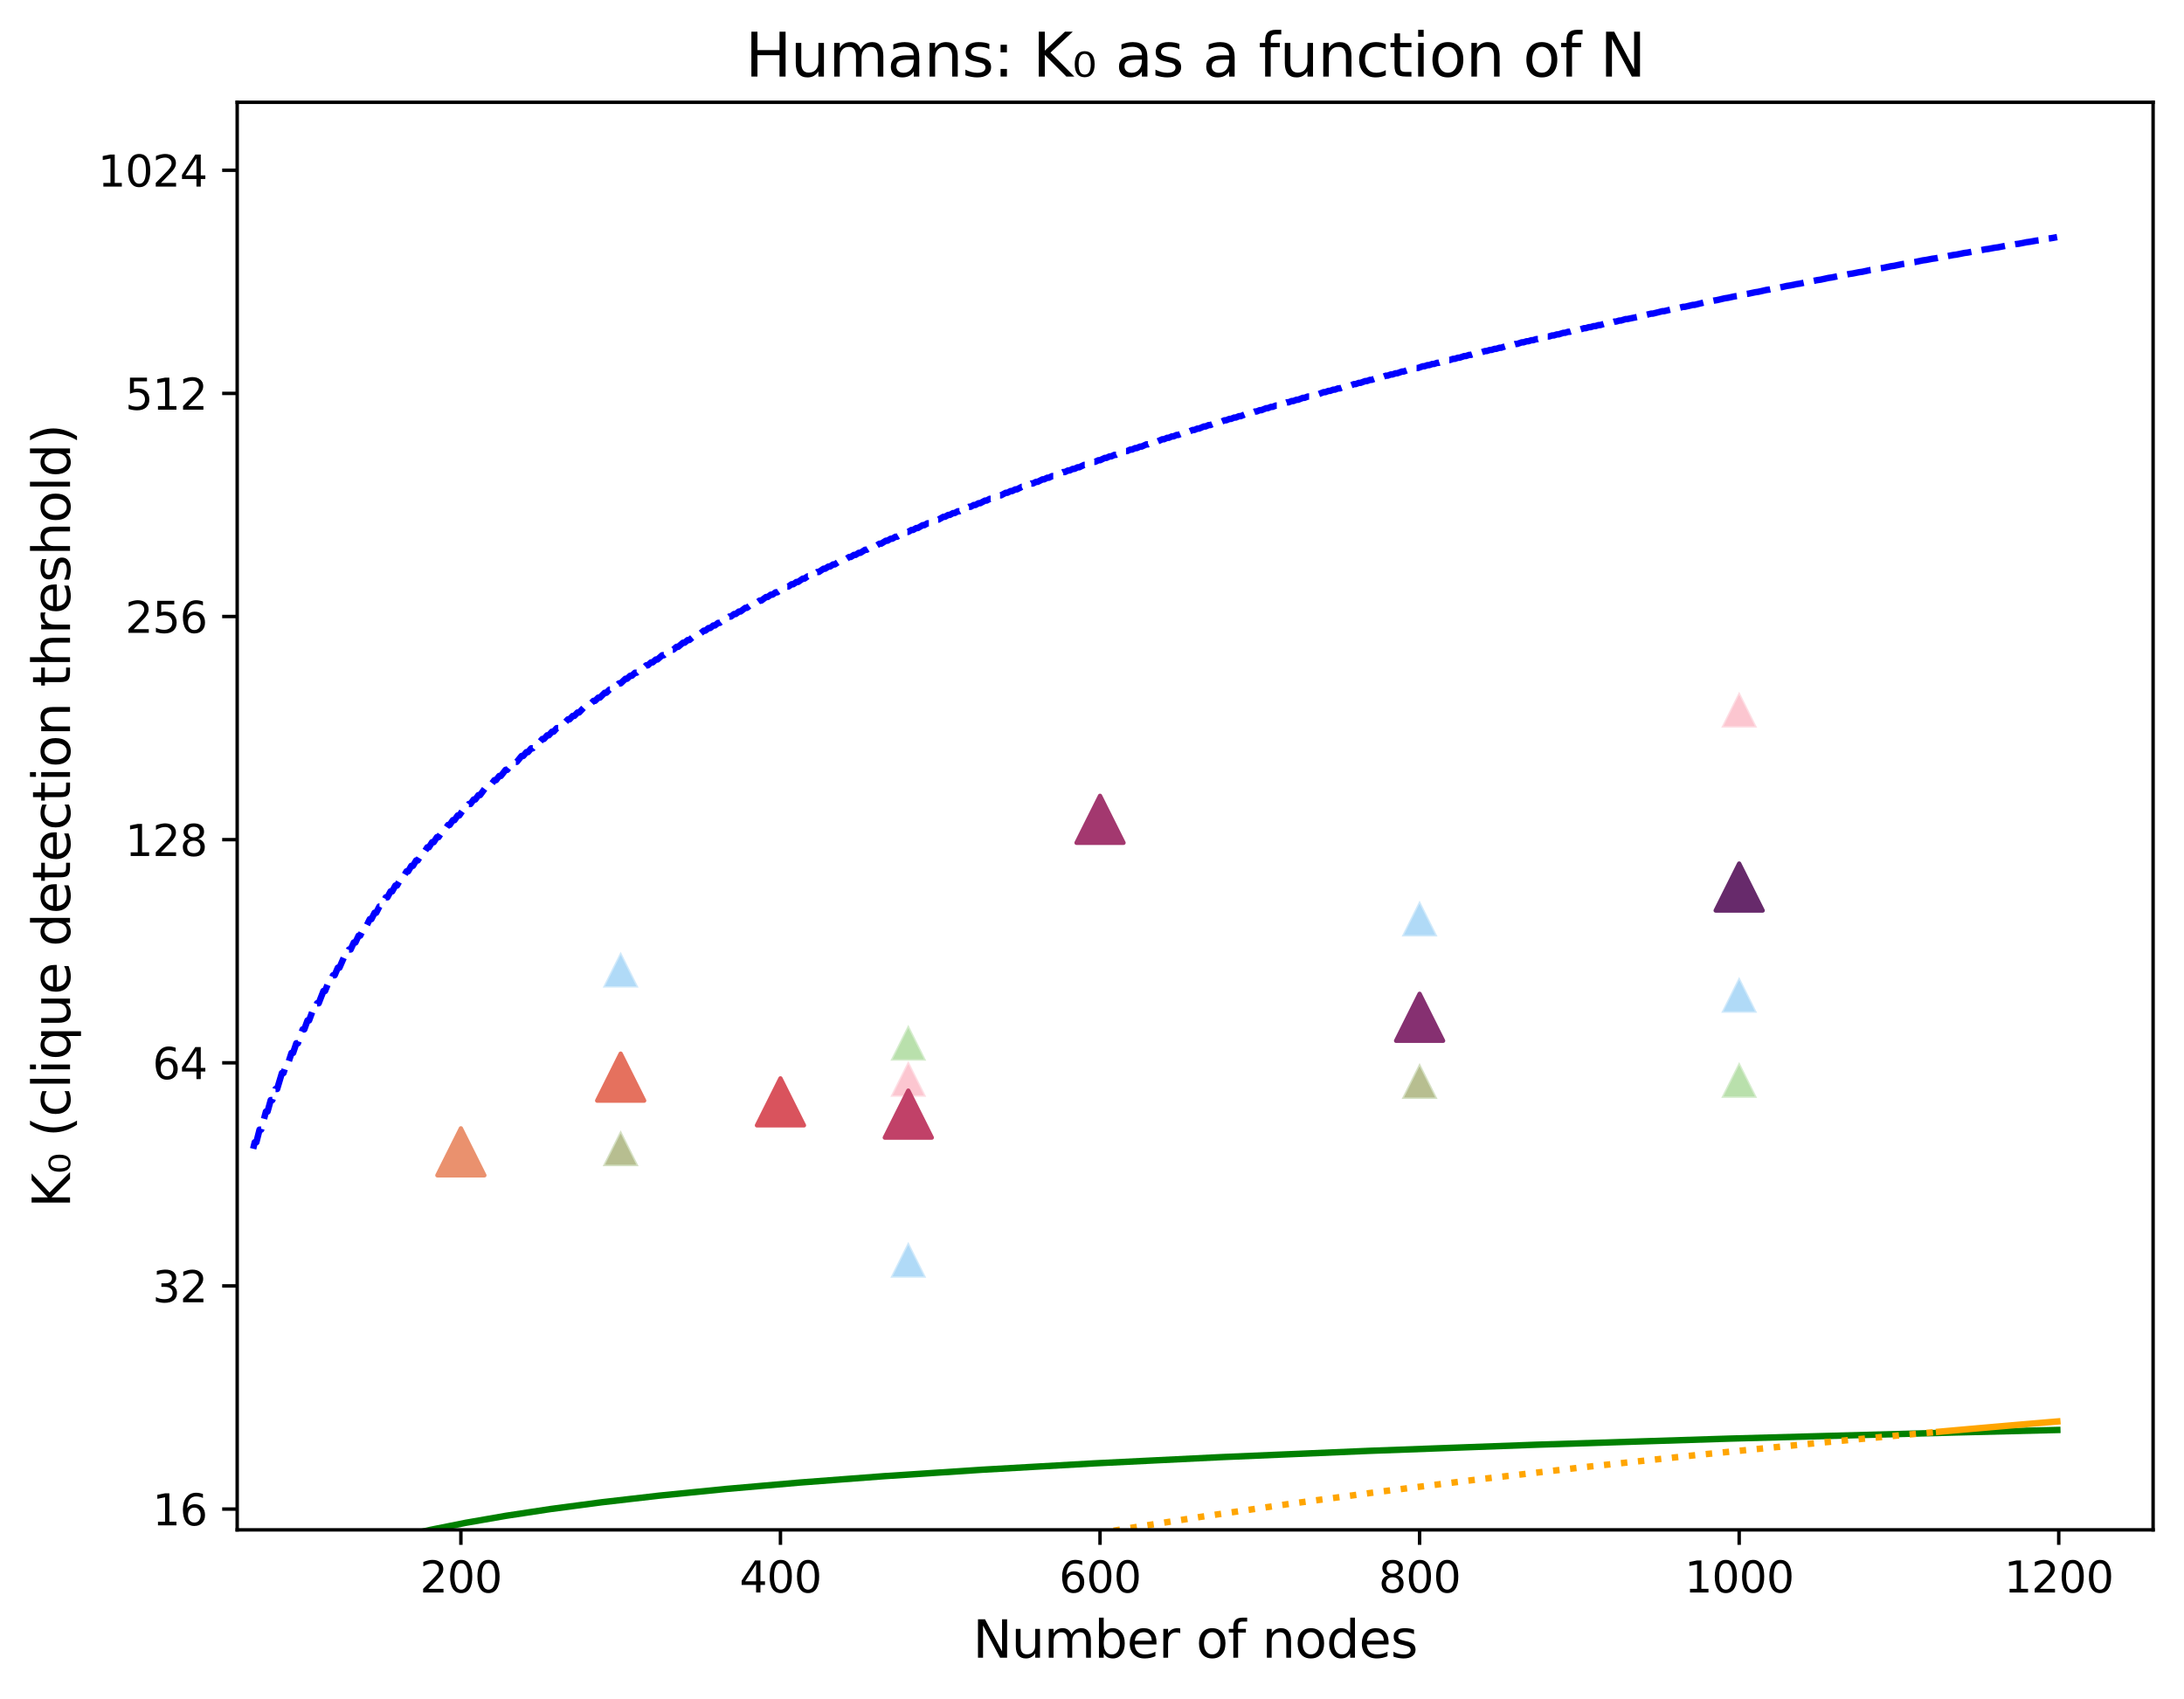 <?xml version="1.0" encoding="utf-8" standalone="no"?>
<!DOCTYPE svg PUBLIC "-//W3C//DTD SVG 1.1//EN"
  "http://www.w3.org/Graphics/SVG/1.1/DTD/svg11.dtd">
<svg xmlns:xlink="http://www.w3.org/1999/xlink" width="508.864pt" height="395.97pt" viewBox="0 0 508.864 395.97" xmlns="http://www.w3.org/2000/svg" version="1.1">
 <defs>
  <style type="text/css">*{stroke-linejoin: round; stroke-linecap: butt}</style>
 </defs>
 <g id="figure_1">
  <g id="patch_1">
   <path d="M 0 395.97 
L 508.864 395.97 
L 508.864 0 
L 0 0 
z
" style="fill: #ffffff"/>
  </g>
  <g id="axes_1">
   <g id="patch_2">
    <path d="M 55.264 356.478 
L 501.664 356.478 
L 501.664 23.838 
L 55.264 23.838 
z
" style="fill: #ffffff"/>
   </g>
   <g id="PathCollection_1">
    <path d="M 107.385 264.213 
L 103.202 272.579 
L 111.568 272.579 
z
" clip-path="url(#p56a28f5623)" style="fill: #f77189; fill-opacity: 0.4; stroke: #ffffff; stroke-opacity: 0.4; stroke-width: 0.669"/>
    <path d="M 107.385 264.213 
L 103.202 272.579 
L 111.568 272.579 
z
" clip-path="url(#p56a28f5623)" style="fill: #50b131; fill-opacity: 0.4; stroke: #ffffff; stroke-opacity: 0.4; stroke-width: 0.669"/>
    <path d="M 107.385 264.213 
L 103.202 272.579 
L 111.568 272.579 
z
" clip-path="url(#p56a28f5623)" style="fill: #3ba3ec; fill-opacity: 0.4; stroke: #ffffff; stroke-opacity: 0.4; stroke-width: 0.669"/>
   </g>
   <g id="PathCollection_2">
    <defs>
     <path id="m8fccb75fef" d="M 0 -5.477 
L -5.477 5.477 
L 5.477 5.477 
z
" style="stroke: #ea916e"/>
    </defs>
    <g clip-path="url(#p56a28f5623)">
     <use xlink:href="#m8fccb75fef" x="107.385" y="268.396" style="fill: #ea916e; stroke: #ea916e"/>
    </g>
   </g>
   <g id="PathCollection_3">
    <path d="M 144.614 263.375 
L 140.431 271.741 
L 148.798 271.741 
z
" clip-path="url(#p56a28f5623)" style="fill: #f77189; fill-opacity: 0.4; stroke: #ffffff; stroke-opacity: 0.4; stroke-width: 0.669"/>
    <path d="M 144.614 263.375 
L 140.431 271.741 
L 148.798 271.741 
z
" clip-path="url(#p56a28f5623)" style="fill: #50b131; fill-opacity: 0.4; stroke: #ffffff; stroke-opacity: 0.4; stroke-width: 0.669"/>
    <path d="M 144.614 221.768 
L 140.431 230.134 
L 148.798 230.134 
z
" clip-path="url(#p56a28f5623)" style="fill: #3ba3ec; fill-opacity: 0.4; stroke: #ffffff; stroke-opacity: 0.4; stroke-width: 0.669"/>
   </g>
   <g id="PathCollection_4">
    <defs>
     <path id="m7ffe0be2eb" d="M 0 -5.477 
L -5.477 5.477 
L 5.477 5.477 
z
" style="stroke: #e5715e"/>
    </defs>
    <g clip-path="url(#p56a28f5623)">
     <use xlink:href="#m7ffe0be2eb" x="144.614" y="250.992" style="fill: #e5715e; stroke: #e5715e"/>
    </g>
   </g>
   <g id="PathCollection_5">
    <path d="M 181.844 252.567 
L 177.661 260.934 
L 186.027 260.934 
z
" clip-path="url(#p56a28f5623)" style="fill: #f77189; fill-opacity: 0.4; stroke: #ffffff; stroke-opacity: 0.4; stroke-width: 0.669"/>
    <path d="M 181.844 252.567 
L 177.661 260.934 
L 186.027 260.934 
z
" clip-path="url(#p56a28f5623)" style="fill: #50b131; fill-opacity: 0.4; stroke: #ffffff; stroke-opacity: 0.4; stroke-width: 0.669"/>
    <path d="M 181.844 252.567 
L 177.661 260.934 
L 186.027 260.934 
z
" clip-path="url(#p56a28f5623)" style="fill: #3ba3ec; fill-opacity: 0.4; stroke: #ffffff; stroke-opacity: 0.4; stroke-width: 0.669"/>
   </g>
   <g id="PathCollection_6">
    <defs>
     <path id="mc2e260a1ef" d="M 0 -5.477 
L -5.477 5.477 
L 5.477 5.477 
z
" style="stroke: #d9535d"/>
    </defs>
    <g clip-path="url(#p56a28f5623)">
     <use xlink:href="#mc2e260a1ef" x="181.844" y="256.75" style="fill: #d9535d; stroke: #d9535d"/>
    </g>
   </g>
   <g id="PathCollection_7">
    <path d="M 211.628 247.202 
L 207.444 255.568 
L 215.811 255.568 
z
" clip-path="url(#p56a28f5623)" style="fill: #f77189; fill-opacity: 0.4; stroke: #ffffff; stroke-opacity: 0.4; stroke-width: 0.669"/>
    <path d="M 211.628 238.795 
L 207.444 247.162 
L 215.811 247.162 
z
" clip-path="url(#p56a28f5623)" style="fill: #50b131; fill-opacity: 0.4; stroke: #ffffff; stroke-opacity: 0.4; stroke-width: 0.669"/>
    <path d="M 211.628 289.369 
L 207.444 297.735 
L 215.811 297.735 
z
" clip-path="url(#p56a28f5623)" style="fill: #3ba3ec; fill-opacity: 0.4; stroke: #ffffff; stroke-opacity: 0.4; stroke-width: 0.669"/>
   </g>
   <g id="PathCollection_8">
    <defs>
     <path id="ma1ab231cdc" d="M 0 -5.477 
L -5.477 5.477 
L 5.477 5.477 
z
" style="stroke: #c14168"/>
    </defs>
    <g clip-path="url(#p56a28f5623)">
     <use xlink:href="#ma1ab231cdc" x="211.628" y="259.606" style="fill: #c14168; stroke: #c14168"/>
    </g>
   </g>
   <g id="PathCollection_9">
    <path d="M 256.303 186.73 
L 252.12 195.096 
L 260.486 195.096 
z
" clip-path="url(#p56a28f5623)" style="fill: #f77189; fill-opacity: 0.4; stroke: #ffffff; stroke-opacity: 0.4; stroke-width: 0.669"/>
    <path d="M 256.303 186.73 
L 252.12 195.096 
L 260.486 195.096 
z
" clip-path="url(#p56a28f5623)" style="fill: #50b131; fill-opacity: 0.4; stroke: #ffffff; stroke-opacity: 0.4; stroke-width: 0.669"/>
    <path d="M 256.303 186.73 
L 252.12 195.096 
L 260.486 195.096 
z
" clip-path="url(#p56a28f5623)" style="fill: #3ba3ec; fill-opacity: 0.4; stroke: #ffffff; stroke-opacity: 0.4; stroke-width: 0.669"/>
   </g>
   <g id="PathCollection_10">
    <defs>
     <path id="m9a67939a83" d="M 0 -5.477 
L -5.477 5.477 
L 5.477 5.477 
z
" style="stroke: #a3386f"/>
    </defs>
    <g clip-path="url(#p56a28f5623)">
     <use xlink:href="#m9a67939a83" x="256.303" y="190.913" style="fill: #a3386f; stroke: #a3386f"/>
    </g>
   </g>
   <g id="PathCollection_11">
    <path d="M 330.762 247.707 
L 326.579 256.074 
L 334.945 256.074 
z
" clip-path="url(#p56a28f5623)" style="fill: #f77189; fill-opacity: 0.4; stroke: #ffffff; stroke-opacity: 0.4; stroke-width: 0.669"/>
    <path d="M 330.762 247.707 
L 326.579 256.074 
L 334.945 256.074 
z
" clip-path="url(#p56a28f5623)" style="fill: #50b131; fill-opacity: 0.4; stroke: #ffffff; stroke-opacity: 0.4; stroke-width: 0.669"/>
    <path d="M 330.762 209.849 
L 326.579 218.216 
L 334.945 218.216 
z
" clip-path="url(#p56a28f5623)" style="fill: #3ba3ec; fill-opacity: 0.4; stroke: #ffffff; stroke-opacity: 0.4; stroke-width: 0.669"/>
   </g>
   <g id="PathCollection_12">
    <defs>
     <path id="m321dbc1e2e" d="M 0 -5.477 
L -5.477 5.477 
L 5.477 5.477 
z
" style="stroke: #863071"/>
    </defs>
    <g clip-path="url(#p56a28f5623)">
     <use xlink:href="#m321dbc1e2e" x="330.762" y="237.046" style="fill: #863071; stroke: #863071"/>
    </g>
   </g>
   <g id="PathCollection_13">
    <path d="M 405.221 161.168 
L 401.037 169.535 
L 409.404 169.535 
z
" clip-path="url(#p56a28f5623)" style="fill: #f77189; fill-opacity: 0.4; stroke: #ffffff; stroke-opacity: 0.4; stroke-width: 0.669"/>
    <path d="M 405.221 247.461 
L 401.037 255.827 
L 409.404 255.827 
z
" clip-path="url(#p56a28f5623)" style="fill: #50b131; fill-opacity: 0.4; stroke: #ffffff; stroke-opacity: 0.4; stroke-width: 0.669"/>
    <path d="M 405.221 227.624 
L 401.037 235.991 
L 409.404 235.991 
z
" clip-path="url(#p56a28f5623)" style="fill: #3ba3ec; fill-opacity: 0.4; stroke: #ffffff; stroke-opacity: 0.4; stroke-width: 0.669"/>
   </g>
   <g id="PathCollection_14">
    <defs>
     <path id="m73fae1d76c" d="M 0 -5.477 
L -5.477 5.477 
L 5.477 5.477 
z
" style="stroke: #672a6b"/>
    </defs>
    <g clip-path="url(#p56a28f5623)">
     <use xlink:href="#m73fae1d76c" x="405.221" y="206.695" style="fill: #672a6b; stroke: #672a6b"/>
    </g>
   </g>
   <g id="matplotlib.axis_1">
    <g id="xtick_1">
     <g id="line2d_1">
      <defs>
       <path id="m92378a04da" d="M 0 0 
L 0 3.5 
" style="stroke: #000000; stroke-width: 0.8"/>
      </defs>
      <g>
       <use xlink:href="#m92378a04da" x="107.385" y="356.478" style="stroke: #000000; stroke-width: 0.8"/>
      </g>
     </g>
     <g id="text_1">
      <!-- 200 -->
      <g transform="translate(97.841 371.076) scale(0.1 -0.1)">
       <defs>
        <path id="DejaVuSans-32" d="M 1228 531 
L 3431 531 
L 3431 0 
L 469 0 
L 469 531 
Q 828 903 1448 1529 
Q 2069 2156 2228 2338 
Q 2531 2678 2651 2914 
Q 2772 3150 2772 3378 
Q 2772 3750 2511 3984 
Q 2250 4219 1831 4219 
Q 1534 4219 1204 4116 
Q 875 4013 500 3803 
L 500 4441 
Q 881 4594 1212 4672 
Q 1544 4750 1819 4750 
Q 2544 4750 2975 4387 
Q 3406 4025 3406 3419 
Q 3406 3131 3298 2873 
Q 3191 2616 2906 2266 
Q 2828 2175 2409 1742 
Q 1991 1309 1228 531 
z
" transform="scale(0.016)"/>
        <path id="DejaVuSans-30" d="M 2034 4250 
Q 1547 4250 1301 3770 
Q 1056 3291 1056 2328 
Q 1056 1369 1301 889 
Q 1547 409 2034 409 
Q 2525 409 2770 889 
Q 3016 1369 3016 2328 
Q 3016 3291 2770 3770 
Q 2525 4250 2034 4250 
z
M 2034 4750 
Q 2819 4750 3233 4129 
Q 3647 3509 3647 2328 
Q 3647 1150 3233 529 
Q 2819 -91 2034 -91 
Q 1250 -91 836 529 
Q 422 1150 422 2328 
Q 422 3509 836 4129 
Q 1250 4750 2034 4750 
z
" transform="scale(0.016)"/>
       </defs>
       <use xlink:href="#DejaVuSans-32"/>
       <use xlink:href="#DejaVuSans-30" transform="translate(63.623 0)"/>
       <use xlink:href="#DejaVuSans-30" transform="translate(127.246 0)"/>
      </g>
     </g>
    </g>
    <g id="xtick_2">
     <g id="line2d_2">
      <g>
       <use xlink:href="#m92378a04da" x="181.844" y="356.478" style="stroke: #000000; stroke-width: 0.8"/>
      </g>
     </g>
     <g id="text_2">
      <!-- 400 -->
      <g transform="translate(172.3 371.076) scale(0.1 -0.1)">
       <defs>
        <path id="DejaVuSans-34" d="M 2419 4116 
L 825 1625 
L 2419 1625 
L 2419 4116 
z
M 2253 4666 
L 3047 4666 
L 3047 1625 
L 3713 1625 
L 3713 1100 
L 3047 1100 
L 3047 0 
L 2419 0 
L 2419 1100 
L 313 1100 
L 313 1709 
L 2253 4666 
z
" transform="scale(0.016)"/>
       </defs>
       <use xlink:href="#DejaVuSans-34"/>
       <use xlink:href="#DejaVuSans-30" transform="translate(63.623 0)"/>
       <use xlink:href="#DejaVuSans-30" transform="translate(127.246 0)"/>
      </g>
     </g>
    </g>
    <g id="xtick_3">
     <g id="line2d_3">
      <g>
       <use xlink:href="#m92378a04da" x="256.303" y="356.478" style="stroke: #000000; stroke-width: 0.8"/>
      </g>
     </g>
     <g id="text_3">
      <!-- 600 -->
      <g transform="translate(246.759 371.076) scale(0.1 -0.1)">
       <defs>
        <path id="DejaVuSans-36" d="M 2113 2584 
Q 1688 2584 1439 2293 
Q 1191 2003 1191 1497 
Q 1191 994 1439 701 
Q 1688 409 2113 409 
Q 2538 409 2786 701 
Q 3034 994 3034 1497 
Q 3034 2003 2786 2293 
Q 2538 2584 2113 2584 
z
M 3366 4563 
L 3366 3988 
Q 3128 4100 2886 4159 
Q 2644 4219 2406 4219 
Q 1781 4219 1451 3797 
Q 1122 3375 1075 2522 
Q 1259 2794 1537 2939 
Q 1816 3084 2150 3084 
Q 2853 3084 3261 2657 
Q 3669 2231 3669 1497 
Q 3669 778 3244 343 
Q 2819 -91 2113 -91 
Q 1303 -91 875 529 
Q 447 1150 447 2328 
Q 447 3434 972 4092 
Q 1497 4750 2381 4750 
Q 2619 4750 2861 4703 
Q 3103 4656 3366 4563 
z
" transform="scale(0.016)"/>
       </defs>
       <use xlink:href="#DejaVuSans-36"/>
       <use xlink:href="#DejaVuSans-30" transform="translate(63.623 0)"/>
       <use xlink:href="#DejaVuSans-30" transform="translate(127.246 0)"/>
      </g>
     </g>
    </g>
    <g id="xtick_4">
     <g id="line2d_4">
      <g>
       <use xlink:href="#m92378a04da" x="330.762" y="356.478" style="stroke: #000000; stroke-width: 0.8"/>
      </g>
     </g>
     <g id="text_4">
      <!-- 800 -->
      <g transform="translate(321.218 371.076) scale(0.1 -0.1)">
       <defs>
        <path id="DejaVuSans-38" d="M 2034 2216 
Q 1584 2216 1326 1975 
Q 1069 1734 1069 1313 
Q 1069 891 1326 650 
Q 1584 409 2034 409 
Q 2484 409 2743 651 
Q 3003 894 3003 1313 
Q 3003 1734 2745 1975 
Q 2488 2216 2034 2216 
z
M 1403 2484 
Q 997 2584 770 2862 
Q 544 3141 544 3541 
Q 544 4100 942 4425 
Q 1341 4750 2034 4750 
Q 2731 4750 3128 4425 
Q 3525 4100 3525 3541 
Q 3525 3141 3298 2862 
Q 3072 2584 2669 2484 
Q 3125 2378 3379 2068 
Q 3634 1759 3634 1313 
Q 3634 634 3220 271 
Q 2806 -91 2034 -91 
Q 1263 -91 848 271 
Q 434 634 434 1313 
Q 434 1759 690 2068 
Q 947 2378 1403 2484 
z
M 1172 3481 
Q 1172 3119 1398 2916 
Q 1625 2713 2034 2713 
Q 2441 2713 2670 2916 
Q 2900 3119 2900 3481 
Q 2900 3844 2670 4047 
Q 2441 4250 2034 4250 
Q 1625 4250 1398 4047 
Q 1172 3844 1172 3481 
z
" transform="scale(0.016)"/>
       </defs>
       <use xlink:href="#DejaVuSans-38"/>
       <use xlink:href="#DejaVuSans-30" transform="translate(63.623 0)"/>
       <use xlink:href="#DejaVuSans-30" transform="translate(127.246 0)"/>
      </g>
     </g>
    </g>
    <g id="xtick_5">
     <g id="line2d_5">
      <g>
       <use xlink:href="#m92378a04da" x="405.221" y="356.478" style="stroke: #000000; stroke-width: 0.8"/>
      </g>
     </g>
     <g id="text_5">
      <!-- 1000 -->
      <g transform="translate(392.496 371.076) scale(0.1 -0.1)">
       <defs>
        <path id="DejaVuSans-31" d="M 794 531 
L 1825 531 
L 1825 4091 
L 703 3866 
L 703 4441 
L 1819 4666 
L 2450 4666 
L 2450 531 
L 3481 531 
L 3481 0 
L 794 0 
L 794 531 
z
" transform="scale(0.016)"/>
       </defs>
       <use xlink:href="#DejaVuSans-31"/>
       <use xlink:href="#DejaVuSans-30" transform="translate(63.623 0)"/>
       <use xlink:href="#DejaVuSans-30" transform="translate(127.246 0)"/>
       <use xlink:href="#DejaVuSans-30" transform="translate(190.869 0)"/>
      </g>
     </g>
    </g>
    <g id="xtick_6">
     <g id="line2d_6">
      <g>
       <use xlink:href="#m92378a04da" x="479.68" y="356.478" style="stroke: #000000; stroke-width: 0.8"/>
      </g>
     </g>
     <g id="text_6">
      <!-- 1200 -->
      <g transform="translate(466.955 371.076) scale(0.1 -0.1)">
       <use xlink:href="#DejaVuSans-31"/>
       <use xlink:href="#DejaVuSans-32" transform="translate(63.623 0)"/>
       <use xlink:href="#DejaVuSans-30" transform="translate(127.246 0)"/>
       <use xlink:href="#DejaVuSans-30" transform="translate(190.869 0)"/>
      </g>
     </g>
    </g>
    <g id="text_7">
     <!-- Number of nodes -->
     <g transform="translate(226.663 386.274) scale(0.12 -0.12)">
      <defs>
       <path id="DejaVuSans-4e" d="M 628 4666 
L 1478 4666 
L 3547 763 
L 3547 4666 
L 4159 4666 
L 4159 0 
L 3309 0 
L 1241 3903 
L 1241 0 
L 628 0 
L 628 4666 
z
" transform="scale(0.016)"/>
       <path id="DejaVuSans-75" d="M 544 1381 
L 544 3500 
L 1119 3500 
L 1119 1403 
Q 1119 906 1312 657 
Q 1506 409 1894 409 
Q 2359 409 2629 706 
Q 2900 1003 2900 1516 
L 2900 3500 
L 3475 3500 
L 3475 0 
L 2900 0 
L 2900 538 
Q 2691 219 2414 64 
Q 2138 -91 1772 -91 
Q 1169 -91 856 284 
Q 544 659 544 1381 
z
M 1991 3584 
L 1991 3584 
z
" transform="scale(0.016)"/>
       <path id="DejaVuSans-6d" d="M 3328 2828 
Q 3544 3216 3844 3400 
Q 4144 3584 4550 3584 
Q 5097 3584 5394 3201 
Q 5691 2819 5691 2113 
L 5691 0 
L 5113 0 
L 5113 2094 
Q 5113 2597 4934 2840 
Q 4756 3084 4391 3084 
Q 3944 3084 3684 2787 
Q 3425 2491 3425 1978 
L 3425 0 
L 2847 0 
L 2847 2094 
Q 2847 2600 2669 2842 
Q 2491 3084 2119 3084 
Q 1678 3084 1418 2786 
Q 1159 2488 1159 1978 
L 1159 0 
L 581 0 
L 581 3500 
L 1159 3500 
L 1159 2956 
Q 1356 3278 1631 3431 
Q 1906 3584 2284 3584 
Q 2666 3584 2933 3390 
Q 3200 3197 3328 2828 
z
" transform="scale(0.016)"/>
       <path id="DejaVuSans-62" d="M 3116 1747 
Q 3116 2381 2855 2742 
Q 2594 3103 2138 3103 
Q 1681 3103 1420 2742 
Q 1159 2381 1159 1747 
Q 1159 1113 1420 752 
Q 1681 391 2138 391 
Q 2594 391 2855 752 
Q 3116 1113 3116 1747 
z
M 1159 2969 
Q 1341 3281 1617 3432 
Q 1894 3584 2278 3584 
Q 2916 3584 3314 3078 
Q 3713 2572 3713 1747 
Q 3713 922 3314 415 
Q 2916 -91 2278 -91 
Q 1894 -91 1617 61 
Q 1341 213 1159 525 
L 1159 0 
L 581 0 
L 581 4863 
L 1159 4863 
L 1159 2969 
z
" transform="scale(0.016)"/>
       <path id="DejaVuSans-65" d="M 3597 1894 
L 3597 1613 
L 953 1613 
Q 991 1019 1311 708 
Q 1631 397 2203 397 
Q 2534 397 2845 478 
Q 3156 559 3463 722 
L 3463 178 
Q 3153 47 2828 -22 
Q 2503 -91 2169 -91 
Q 1331 -91 842 396 
Q 353 884 353 1716 
Q 353 2575 817 3079 
Q 1281 3584 2069 3584 
Q 2775 3584 3186 3129 
Q 3597 2675 3597 1894 
z
M 3022 2063 
Q 3016 2534 2758 2815 
Q 2500 3097 2075 3097 
Q 1594 3097 1305 2825 
Q 1016 2553 972 2059 
L 3022 2063 
z
" transform="scale(0.016)"/>
       <path id="DejaVuSans-72" d="M 2631 2963 
Q 2534 3019 2420 3045 
Q 2306 3072 2169 3072 
Q 1681 3072 1420 2755 
Q 1159 2438 1159 1844 
L 1159 0 
L 581 0 
L 581 3500 
L 1159 3500 
L 1159 2956 
Q 1341 3275 1631 3429 
Q 1922 3584 2338 3584 
Q 2397 3584 2469 3576 
Q 2541 3569 2628 3553 
L 2631 2963 
z
" transform="scale(0.016)"/>
       <path id="DejaVuSans-20" transform="scale(0.016)"/>
       <path id="DejaVuSans-6f" d="M 1959 3097 
Q 1497 3097 1228 2736 
Q 959 2375 959 1747 
Q 959 1119 1226 758 
Q 1494 397 1959 397 
Q 2419 397 2687 759 
Q 2956 1122 2956 1747 
Q 2956 2369 2687 2733 
Q 2419 3097 1959 3097 
z
M 1959 3584 
Q 2709 3584 3137 3096 
Q 3566 2609 3566 1747 
Q 3566 888 3137 398 
Q 2709 -91 1959 -91 
Q 1206 -91 779 398 
Q 353 888 353 1747 
Q 353 2609 779 3096 
Q 1206 3584 1959 3584 
z
" transform="scale(0.016)"/>
       <path id="DejaVuSans-66" d="M 2375 4863 
L 2375 4384 
L 1825 4384 
Q 1516 4384 1395 4259 
Q 1275 4134 1275 3809 
L 1275 3500 
L 2222 3500 
L 2222 3053 
L 1275 3053 
L 1275 0 
L 697 0 
L 697 3053 
L 147 3053 
L 147 3500 
L 697 3500 
L 697 3744 
Q 697 4328 969 4595 
Q 1241 4863 1831 4863 
L 2375 4863 
z
" transform="scale(0.016)"/>
       <path id="DejaVuSans-6e" d="M 3513 2113 
L 3513 0 
L 2938 0 
L 2938 2094 
Q 2938 2591 2744 2837 
Q 2550 3084 2163 3084 
Q 1697 3084 1428 2787 
Q 1159 2491 1159 1978 
L 1159 0 
L 581 0 
L 581 3500 
L 1159 3500 
L 1159 2956 
Q 1366 3272 1645 3428 
Q 1925 3584 2291 3584 
Q 2894 3584 3203 3211 
Q 3513 2838 3513 2113 
z
" transform="scale(0.016)"/>
       <path id="DejaVuSans-64" d="M 2906 2969 
L 2906 4863 
L 3481 4863 
L 3481 0 
L 2906 0 
L 2906 525 
Q 2725 213 2448 61 
Q 2172 -91 1784 -91 
Q 1150 -91 751 415 
Q 353 922 353 1747 
Q 353 2572 751 3078 
Q 1150 3584 1784 3584 
Q 2172 3584 2448 3432 
Q 2725 3281 2906 2969 
z
M 947 1747 
Q 947 1113 1208 752 
Q 1469 391 1925 391 
Q 2381 391 2643 752 
Q 2906 1113 2906 1747 
Q 2906 2381 2643 2742 
Q 2381 3103 1925 3103 
Q 1469 3103 1208 2742 
Q 947 2381 947 1747 
z
" transform="scale(0.016)"/>
       <path id="DejaVuSans-73" d="M 2834 3397 
L 2834 2853 
Q 2591 2978 2328 3040 
Q 2066 3103 1784 3103 
Q 1356 3103 1142 2972 
Q 928 2841 928 2578 
Q 928 2378 1081 2264 
Q 1234 2150 1697 2047 
L 1894 2003 
Q 2506 1872 2764 1633 
Q 3022 1394 3022 966 
Q 3022 478 2636 193 
Q 2250 -91 1575 -91 
Q 1294 -91 989 -36 
Q 684 19 347 128 
L 347 722 
Q 666 556 975 473 
Q 1284 391 1588 391 
Q 1994 391 2212 530 
Q 2431 669 2431 922 
Q 2431 1156 2273 1281 
Q 2116 1406 1581 1522 
L 1381 1569 
Q 847 1681 609 1914 
Q 372 2147 372 2553 
Q 372 3047 722 3315 
Q 1072 3584 1716 3584 
Q 2034 3584 2315 3537 
Q 2597 3491 2834 3397 
z
" transform="scale(0.016)"/>
      </defs>
      <use xlink:href="#DejaVuSans-4e"/>
      <use xlink:href="#DejaVuSans-75" transform="translate(74.805 0)"/>
      <use xlink:href="#DejaVuSans-6d" transform="translate(138.184 0)"/>
      <use xlink:href="#DejaVuSans-62" transform="translate(235.596 0)"/>
      <use xlink:href="#DejaVuSans-65" transform="translate(299.072 0)"/>
      <use xlink:href="#DejaVuSans-72" transform="translate(360.596 0)"/>
      <use xlink:href="#DejaVuSans-20" transform="translate(401.709 0)"/>
      <use xlink:href="#DejaVuSans-6f" transform="translate(433.496 0)"/>
      <use xlink:href="#DejaVuSans-66" transform="translate(494.678 0)"/>
      <use xlink:href="#DejaVuSans-20" transform="translate(529.883 0)"/>
      <use xlink:href="#DejaVuSans-6e" transform="translate(561.67 0)"/>
      <use xlink:href="#DejaVuSans-6f" transform="translate(625.049 0)"/>
      <use xlink:href="#DejaVuSans-64" transform="translate(686.23 0)"/>
      <use xlink:href="#DejaVuSans-65" transform="translate(749.707 0)"/>
      <use xlink:href="#DejaVuSans-73" transform="translate(811.23 0)"/>
     </g>
    </g>
   </g>
   <g id="matplotlib.axis_2">
    <g id="ytick_1">
     <g id="line2d_7">
      <defs>
       <path id="m1f845f3469" d="M 0 0 
L -3.5 0 
" style="stroke: #000000; stroke-width: 0.8"/>
      </defs>
      <g>
       <use xlink:href="#m1f845f3469" x="55.264" y="351.637" style="stroke: #000000; stroke-width: 0.8"/>
      </g>
     </g>
     <g id="text_8">
      <!-- 16 -->
      <g transform="translate(35.539 355.436) scale(0.1 -0.1)">
       <use xlink:href="#DejaVuSans-31"/>
       <use xlink:href="#DejaVuSans-36" transform="translate(63.623 0)"/>
      </g>
     </g>
    </g>
    <g id="ytick_2">
     <g id="line2d_8">
      <g>
       <use xlink:href="#m1f845f3469" x="55.264" y="299.643" style="stroke: #000000; stroke-width: 0.8"/>
      </g>
     </g>
     <g id="text_9">
      <!-- 32 -->
      <g transform="translate(35.539 303.442) scale(0.1 -0.1)">
       <defs>
        <path id="DejaVuSans-33" d="M 2597 2516 
Q 3050 2419 3304 2112 
Q 3559 1806 3559 1356 
Q 3559 666 3084 287 
Q 2609 -91 1734 -91 
Q 1441 -91 1130 -33 
Q 819 25 488 141 
L 488 750 
Q 750 597 1062 519 
Q 1375 441 1716 441 
Q 2309 441 2620 675 
Q 2931 909 2931 1356 
Q 2931 1769 2642 2001 
Q 2353 2234 1838 2234 
L 1294 2234 
L 1294 2753 
L 1863 2753 
Q 2328 2753 2575 2939 
Q 2822 3125 2822 3475 
Q 2822 3834 2567 4026 
Q 2313 4219 1838 4219 
Q 1578 4219 1281 4162 
Q 984 4106 628 3988 
L 628 4550 
Q 988 4650 1302 4700 
Q 1616 4750 1894 4750 
Q 2613 4750 3031 4423 
Q 3450 4097 3450 3541 
Q 3450 3153 3228 2886 
Q 3006 2619 2597 2516 
z
" transform="scale(0.016)"/>
       </defs>
       <use xlink:href="#DejaVuSans-33"/>
       <use xlink:href="#DejaVuSans-32" transform="translate(63.623 0)"/>
      </g>
     </g>
    </g>
    <g id="ytick_3">
     <g id="line2d_9">
      <g>
       <use xlink:href="#m1f845f3469" x="55.264" y="247.649" style="stroke: #000000; stroke-width: 0.8"/>
      </g>
     </g>
     <g id="text_10">
      <!-- 64 -->
      <g transform="translate(35.539 251.448) scale(0.1 -0.1)">
       <use xlink:href="#DejaVuSans-36"/>
       <use xlink:href="#DejaVuSans-34" transform="translate(63.623 0)"/>
      </g>
     </g>
    </g>
    <g id="ytick_4">
     <g id="line2d_10">
      <g>
       <use xlink:href="#m1f845f3469" x="55.264" y="195.655" style="stroke: #000000; stroke-width: 0.8"/>
      </g>
     </g>
     <g id="text_11">
      <!-- 128 -->
      <g transform="translate(29.176 199.455) scale(0.1 -0.1)">
       <use xlink:href="#DejaVuSans-31"/>
       <use xlink:href="#DejaVuSans-32" transform="translate(63.623 0)"/>
       <use xlink:href="#DejaVuSans-38" transform="translate(127.246 0)"/>
      </g>
     </g>
    </g>
    <g id="ytick_5">
     <g id="line2d_11">
      <g>
       <use xlink:href="#m1f845f3469" x="55.264" y="143.662" style="stroke: #000000; stroke-width: 0.8"/>
      </g>
     </g>
     <g id="text_12">
      <!-- 256 -->
      <g transform="translate(29.176 147.461) scale(0.1 -0.1)">
       <defs>
        <path id="DejaVuSans-35" d="M 691 4666 
L 3169 4666 
L 3169 4134 
L 1269 4134 
L 1269 2991 
Q 1406 3038 1543 3061 
Q 1681 3084 1819 3084 
Q 2600 3084 3056 2656 
Q 3513 2228 3513 1497 
Q 3513 744 3044 326 
Q 2575 -91 1722 -91 
Q 1428 -91 1123 -41 
Q 819 9 494 109 
L 494 744 
Q 775 591 1075 516 
Q 1375 441 1709 441 
Q 2250 441 2565 725 
Q 2881 1009 2881 1497 
Q 2881 1984 2565 2268 
Q 2250 2553 1709 2553 
Q 1456 2553 1204 2497 
Q 953 2441 691 2322 
L 691 4666 
z
" transform="scale(0.016)"/>
       </defs>
       <use xlink:href="#DejaVuSans-32"/>
       <use xlink:href="#DejaVuSans-35" transform="translate(63.623 0)"/>
       <use xlink:href="#DejaVuSans-36" transform="translate(127.246 0)"/>
      </g>
     </g>
    </g>
    <g id="ytick_6">
     <g id="line2d_12">
      <g>
       <use xlink:href="#m1f845f3469" x="55.264" y="91.668" style="stroke: #000000; stroke-width: 0.8"/>
      </g>
     </g>
     <g id="text_13">
      <!-- 512 -->
      <g transform="translate(29.176 95.467) scale(0.1 -0.1)">
       <use xlink:href="#DejaVuSans-35"/>
       <use xlink:href="#DejaVuSans-31" transform="translate(63.623 0)"/>
       <use xlink:href="#DejaVuSans-32" transform="translate(127.246 0)"/>
      </g>
     </g>
    </g>
    <g id="ytick_7">
     <g id="line2d_13">
      <g>
       <use xlink:href="#m1f845f3469" x="55.264" y="39.674" style="stroke: #000000; stroke-width: 0.8"/>
      </g>
     </g>
     <g id="text_14">
      <!-- 1024 -->
      <g transform="translate(22.814 43.473) scale(0.1 -0.1)">
       <use xlink:href="#DejaVuSans-31"/>
       <use xlink:href="#DejaVuSans-30" transform="translate(63.623 0)"/>
       <use xlink:href="#DejaVuSans-32" transform="translate(127.246 0)"/>
       <use xlink:href="#DejaVuSans-34" transform="translate(190.869 0)"/>
      </g>
     </g>
    </g>
    <g id="text_15">
     <!-- K₀ (clique detection threshold) -->
     <g transform="translate(16.318 281.427) rotate(-90) scale(0.12 -0.12)">
      <defs>
       <path id="DejaVuSans-4b" d="M 628 4666 
L 1259 4666 
L 1259 2694 
L 3353 4666 
L 4166 4666 
L 1850 2491 
L 4331 0 
L 3500 0 
L 1259 2247 
L 1259 0 
L 628 0 
L 628 4666 
z
" transform="scale(0.016)"/>
       <path id="DejaVuSans-2080" d="M 1781 2091 
Q 1625 2360 1309 2360 
Q 994 2360 838 2091 
Q 678 1822 678 1285 
Q 678 744 838 476 
Q 994 207 1309 207 
Q 1625 207 1781 476 
Q 1941 744 1941 1285 
Q 1941 1822 1781 2091 
z
M 1309 2638 
Q 1813 2638 2078 2291 
Q 2344 1944 2344 1285 
Q 2344 622 2078 275 
Q 1813 -71 1309 -71 
Q 803 -71 537 275 
Q 272 622 272 1285 
Q 272 1944 537 2291 
Q 803 2638 1309 2638 
z
" transform="scale(0.016)"/>
       <path id="DejaVuSans-28" d="M 1984 4856 
Q 1566 4138 1362 3434 
Q 1159 2731 1159 2009 
Q 1159 1288 1364 580 
Q 1569 -128 1984 -844 
L 1484 -844 
Q 1016 -109 783 600 
Q 550 1309 550 2009 
Q 550 2706 781 3412 
Q 1013 4119 1484 4856 
L 1984 4856 
z
" transform="scale(0.016)"/>
       <path id="DejaVuSans-63" d="M 3122 3366 
L 3122 2828 
Q 2878 2963 2633 3030 
Q 2388 3097 2138 3097 
Q 1578 3097 1268 2742 
Q 959 2388 959 1747 
Q 959 1106 1268 751 
Q 1578 397 2138 397 
Q 2388 397 2633 464 
Q 2878 531 3122 666 
L 3122 134 
Q 2881 22 2623 -34 
Q 2366 -91 2075 -91 
Q 1284 -91 818 406 
Q 353 903 353 1747 
Q 353 2603 823 3093 
Q 1294 3584 2113 3584 
Q 2378 3584 2631 3529 
Q 2884 3475 3122 3366 
z
" transform="scale(0.016)"/>
       <path id="DejaVuSans-6c" d="M 603 4863 
L 1178 4863 
L 1178 0 
L 603 0 
L 603 4863 
z
" transform="scale(0.016)"/>
       <path id="DejaVuSans-69" d="M 603 3500 
L 1178 3500 
L 1178 0 
L 603 0 
L 603 3500 
z
M 603 4863 
L 1178 4863 
L 1178 4134 
L 603 4134 
L 603 4863 
z
" transform="scale(0.016)"/>
       <path id="DejaVuSans-71" d="M 947 1747 
Q 947 1113 1208 752 
Q 1469 391 1925 391 
Q 2381 391 2643 752 
Q 2906 1113 2906 1747 
Q 2906 2381 2643 2742 
Q 2381 3103 1925 3103 
Q 1469 3103 1208 2742 
Q 947 2381 947 1747 
z
M 2906 525 
Q 2725 213 2448 61 
Q 2172 -91 1784 -91 
Q 1150 -91 751 415 
Q 353 922 353 1747 
Q 353 2572 751 3078 
Q 1150 3584 1784 3584 
Q 2172 3584 2448 3432 
Q 2725 3281 2906 2969 
L 2906 3500 
L 3481 3500 
L 3481 -1331 
L 2906 -1331 
L 2906 525 
z
" transform="scale(0.016)"/>
       <path id="DejaVuSans-74" d="M 1172 4494 
L 1172 3500 
L 2356 3500 
L 2356 3053 
L 1172 3053 
L 1172 1153 
Q 1172 725 1289 603 
Q 1406 481 1766 481 
L 2356 481 
L 2356 0 
L 1766 0 
Q 1100 0 847 248 
Q 594 497 594 1153 
L 594 3053 
L 172 3053 
L 172 3500 
L 594 3500 
L 594 4494 
L 1172 4494 
z
" transform="scale(0.016)"/>
       <path id="DejaVuSans-68" d="M 3513 2113 
L 3513 0 
L 2938 0 
L 2938 2094 
Q 2938 2591 2744 2837 
Q 2550 3084 2163 3084 
Q 1697 3084 1428 2787 
Q 1159 2491 1159 1978 
L 1159 0 
L 581 0 
L 581 4863 
L 1159 4863 
L 1159 2956 
Q 1366 3272 1645 3428 
Q 1925 3584 2291 3584 
Q 2894 3584 3203 3211 
Q 3513 2838 3513 2113 
z
" transform="scale(0.016)"/>
       <path id="DejaVuSans-29" d="M 513 4856 
L 1013 4856 
Q 1481 4119 1714 3412 
Q 1947 2706 1947 2009 
Q 1947 1309 1714 600 
Q 1481 -109 1013 -844 
L 513 -844 
Q 928 -128 1133 580 
Q 1338 1288 1338 2009 
Q 1338 2731 1133 3434 
Q 928 4138 513 4856 
z
" transform="scale(0.016)"/>
      </defs>
      <use xlink:href="#DejaVuSans-4b"/>
      <use xlink:href="#DejaVuSans-2080" transform="translate(65.576 0)"/>
      <use xlink:href="#DejaVuSans-20" transform="translate(105.664 0)"/>
      <use xlink:href="#DejaVuSans-28" transform="translate(137.451 0)"/>
      <use xlink:href="#DejaVuSans-63" transform="translate(176.465 0)"/>
      <use xlink:href="#DejaVuSans-6c" transform="translate(231.445 0)"/>
      <use xlink:href="#DejaVuSans-69" transform="translate(259.229 0)"/>
      <use xlink:href="#DejaVuSans-71" transform="translate(287.012 0)"/>
      <use xlink:href="#DejaVuSans-75" transform="translate(350.488 0)"/>
      <use xlink:href="#DejaVuSans-65" transform="translate(413.867 0)"/>
      <use xlink:href="#DejaVuSans-20" transform="translate(475.391 0)"/>
      <use xlink:href="#DejaVuSans-64" transform="translate(507.178 0)"/>
      <use xlink:href="#DejaVuSans-65" transform="translate(570.654 0)"/>
      <use xlink:href="#DejaVuSans-74" transform="translate(632.178 0)"/>
      <use xlink:href="#DejaVuSans-65" transform="translate(671.387 0)"/>
      <use xlink:href="#DejaVuSans-63" transform="translate(732.91 0)"/>
      <use xlink:href="#DejaVuSans-74" transform="translate(787.891 0)"/>
      <use xlink:href="#DejaVuSans-69" transform="translate(827.1 0)"/>
      <use xlink:href="#DejaVuSans-6f" transform="translate(854.883 0)"/>
      <use xlink:href="#DejaVuSans-6e" transform="translate(916.064 0)"/>
      <use xlink:href="#DejaVuSans-20" transform="translate(979.443 0)"/>
      <use xlink:href="#DejaVuSans-74" transform="translate(1011.23 0)"/>
      <use xlink:href="#DejaVuSans-68" transform="translate(1050.439 0)"/>
      <use xlink:href="#DejaVuSans-72" transform="translate(1113.818 0)"/>
      <use xlink:href="#DejaVuSans-65" transform="translate(1152.682 0)"/>
      <use xlink:href="#DejaVuSans-73" transform="translate(1214.205 0)"/>
      <use xlink:href="#DejaVuSans-68" transform="translate(1266.305 0)"/>
      <use xlink:href="#DejaVuSans-6f" transform="translate(1329.684 0)"/>
      <use xlink:href="#DejaVuSans-6c" transform="translate(1390.865 0)"/>
      <use xlink:href="#DejaVuSans-64" transform="translate(1418.648 0)"/>
      <use xlink:href="#DejaVuSans-29" transform="translate(1482.125 0)"/>
     </g>
    </g>
   </g>
   <g id="line2d_14">
    <path d="M 54.929 374.667 
L 57.535 372.636 
L 60.513 370.619 
L 63.864 368.648 
L 67.587 366.744 
L 71.682 364.918 
L 76.149 363.177 
L 81.362 361.402 
L 86.946 359.739 
L 93.275 358.088 
L 100.349 356.471 
L 108.539 354.835 
L 117.846 353.214 
L 128.271 351.631 
L 140.184 350.056 
L 153.587 348.512 
L 168.851 346.982 
L 186.349 345.458 
L 206.08 343.966 
L 228.79 342.476 
L 254.851 340.995 
L 284.635 339.531 
L 318.886 338.077 
L 357.977 336.644 
L 403.024 335.22 
L 454.773 333.811 
L 479.345 333.209 
L 479.345 333.209 
" clip-path="url(#p56a28f5623)" style="fill: none; stroke: #008000; stroke-width: 1.5; stroke-linecap: square"/>
   </g>
   <g id="line2d_15">
    <path d="M 110.282 396.97 
L 116.357 394.134 
L 123.431 391.082 
L 130.877 388.116 
L 139.067 385.104 
L 147.63 382.194 
L 156.937 379.268 
L 166.989 376.345 
L 177.786 373.44 
L 189.327 370.565 
L 201.985 367.646 
L 215.388 364.785 
L 229.907 361.913 
L 245.544 359.048 
L 262.297 356.204 
L 280.539 353.333 
L 300.271 350.458 
L 321.492 347.593 
L 344.574 344.707 
L 369.145 341.861 
L 395.951 338.984 
L 424.617 336.133 
L 451.423 333.65 
L 451.423 333.65 
" clip-path="url(#p56a28f5623)" style="fill: none; stroke-dasharray: 1.5,2.475; stroke-dashoffset: 0; stroke: #ffa500; stroke-width: 1.5"/>
   </g>
   <g id="line2d_16">
    <path d="M 451.795 333.617 
L 452.167 333.584 
L 452.539 333.551 
L 452.912 333.517 
L 453.284 333.484 
L 453.656 333.451 
L 454.029 333.418 
L 454.401 333.385 
L 454.773 333.351 
L 455.146 333.318 
L 455.518 333.285 
L 455.89 333.252 
L 456.262 333.219 
L 456.635 333.186 
L 457.007 333.153 
L 457.379 333.12 
L 457.752 333.088 
L 458.124 333.055 
L 458.496 333.022 
L 458.868 332.989 
L 459.241 332.956 
L 459.613 332.924 
L 459.985 332.891 
L 460.358 332.858 
L 460.73 332.826 
L 461.102 332.793 
L 461.475 332.76 
L 461.847 332.728 
L 462.219 332.695 
L 462.591 332.663 
L 462.964 332.63 
L 463.336 332.598 
L 463.708 332.565 
L 464.081 332.533 
L 464.453 332.501 
L 464.825 332.468 
L 465.197 332.436 
L 465.57 332.404 
L 465.942 332.371 
L 466.314 332.339 
L 466.687 332.307 
L 467.059 332.275 
L 467.431 332.243 
L 467.804 332.21 
L 468.176 332.178 
L 468.548 332.146 
L 468.92 332.114 
L 469.293 332.082 
L 469.665 332.05 
L 470.037 332.018 
L 470.41 331.986 
L 470.782 331.954 
L 471.154 331.923 
L 471.526 331.891 
L 471.899 331.859 
L 472.271 331.827 
L 472.643 331.795 
L 473.016 331.764 
L 473.388 331.732 
L 473.76 331.7 
L 474.133 331.669 
L 474.505 331.637 
L 474.877 331.605 
L 475.249 331.574 
L 475.622 331.542 
L 475.994 331.511 
L 476.366 331.479 
L 476.739 331.448 
L 477.111 331.416 
L 477.483 331.385 
L 477.856 331.353 
L 478.228 331.322 
L 478.6 331.291 
L 478.972 331.259 
L 479.345 331.228 
" clip-path="url(#p56a28f5623)" style="fill: none; stroke: #ffa500; stroke-width: 1.5; stroke-linecap: square"/>
   </g>
   <g id="line2d_17">
    <path d="M 58.987 267.682 
L 59.359 266.166 
L 59.731 266.166 
L 60.476 263.224 
L 60.848 263.224 
L 61.965 259.017 
L 62.337 259.017 
L 63.082 256.338 
L 63.454 256.338 
L 64.199 253.751 
L 64.571 253.751 
L 65.688 250.031 
L 66.06 250.031 
L 66.805 247.649 
L 67.177 247.649 
L 67.922 245.341 
L 68.294 245.341 
L 69.039 243.102 
L 69.411 243.102 
L 70.528 239.863 
L 70.9 239.863 
L 71.645 237.779 
L 72.017 237.779 
L 72.762 235.752 
L 73.134 235.752 
L 73.878 233.778 
L 74.251 233.778 
L 75.368 230.911 
L 75.74 230.911 
L 76.485 229.059 
L 76.857 229.059 
L 77.601 227.251 
L 77.974 227.251 
L 78.718 225.486 
L 79.091 225.486 
L 80.207 222.914 
L 80.58 222.914 
L 81.324 221.247 
L 81.697 221.247 
L 82.441 219.616 
L 82.814 219.616 
L 83.558 218.02 
L 83.93 218.02 
L 85.047 215.688 
L 85.42 215.688 
L 86.164 214.173 
L 86.537 214.173 
L 87.281 212.687 
L 87.653 212.687 
L 88.398 211.231 
L 88.77 211.231 
L 89.887 209.097 
L 90.259 209.097 
L 91.004 207.708 
L 91.376 207.708 
L 92.121 206.344 
L 92.493 206.344 
L 93.61 204.344 
L 93.982 204.344 
L 94.727 203.039 
L 95.099 203.039 
L 95.844 201.757 
L 96.216 201.757 
L 96.961 200.496 
L 97.333 200.496 
L 98.45 198.644 
L 98.822 198.644 
L 99.567 197.434 
L 99.939 197.434 
L 100.684 196.244 
L 101.056 196.244 
L 101.801 195.072 
L 102.173 195.072 
L 103.29 193.347 
L 103.662 193.347 
L 104.407 192.219 
L 104.779 192.219 
L 105.524 191.108 
L 105.896 191.108 
L 106.64 190.013 
L 107.013 190.013 
L 108.13 188.4 
L 108.502 188.4 
L 109.246 187.343 
L 109.619 187.343 
L 110.363 186.301 
L 110.736 186.301 
L 111.48 185.274 
L 111.853 185.274 
L 112.969 183.758 
L 113.342 183.758 
L 114.086 182.765 
L 114.459 182.765 
L 115.203 181.784 
L 115.575 181.784 
L 116.32 180.816 
L 116.692 180.816 
L 117.809 179.387 
L 118.182 179.387 
L 118.926 178.45 
L 119.298 178.45 
L 120.043 177.524 
L 120.415 177.524 
L 121.532 176.156 
L 121.905 176.156 
L 122.649 175.257 
L 123.021 175.257 
L 123.766 174.37 
L 124.138 174.37 
L 124.883 173.492 
L 125.255 173.492 
L 126.372 172.195 
L 126.744 172.195 
L 127.489 171.343 
L 127.861 171.343 
L 128.606 170.5 
L 128.978 170.5 
L 129.723 169.666 
L 130.095 169.666 
L 131.212 168.433 
L 131.584 168.433 
L 132.329 167.622 
L 132.701 167.622 
L 133.446 166.82 
L 133.818 166.82 
L 134.563 166.026 
L 134.935 166.026 
L 136.052 164.851 
L 136.424 164.851 
L 137.169 164.078 
L 137.541 164.078 
L 138.285 163.312 
L 138.658 163.312 
L 139.402 162.555 
L 139.775 162.555 
L 140.892 161.432 
L 141.264 161.432 
L 142.008 160.693 
L 142.381 160.693 
L 143.125 159.962 
L 143.498 159.962 
L 144.242 159.237 
L 144.614 159.237 
L 145.731 158.163 
L 146.104 158.163 
L 146.848 157.455 
L 147.221 157.455 
L 147.965 156.754 
L 148.337 156.754 
L 149.082 156.059 
L 149.454 156.059 
L 150.571 155.029 
L 150.943 155.029 
L 151.688 154.351 
L 152.06 154.351 
L 152.805 153.678 
L 153.177 153.678 
L 154.294 152.68 
L 154.666 152.68 
L 155.411 152.022 
L 155.783 152.022 
L 156.528 151.37 
L 156.9 151.37 
L 157.645 150.723 
L 158.017 150.723 
L 159.134 149.763 
L 159.506 149.763 
L 160.251 149.13 
L 160.623 149.13 
L 161.368 148.503 
L 161.74 148.503 
L 162.485 147.88 
L 162.857 147.88 
L 163.974 146.956 
L 164.346 146.956 
L 165.091 146.346 
L 165.463 146.346 
L 166.208 145.741 
L 166.58 145.741 
L 167.324 145.141 
L 167.697 145.141 
L 168.814 144.25 
L 169.186 144.25 
L 169.931 143.662 
L 170.303 143.662 
L 171.047 143.078 
L 171.42 143.078 
L 172.164 142.499 
L 172.537 142.499 
L 173.653 141.638 
L 174.026 141.638 
L 174.77 141.07 
L 175.143 141.07 
L 175.887 140.506 
L 176.26 140.506 
L 177.004 139.946 
L 177.376 139.946 
L 178.493 139.114 
L 178.866 139.114 
L 179.61 138.564 
L 179.982 138.564 
L 180.727 138.019 
L 181.099 138.019 
L 182.216 137.208 
L 182.589 137.208 
L 183.333 136.672 
L 183.705 136.672 
L 184.45 136.14 
L 184.822 136.14 
L 185.567 135.612 
L 185.939 135.612 
L 187.056 134.826 
L 187.428 134.826 
L 188.173 134.307 
L 188.545 134.307 
L 189.29 133.792 
L 189.662 133.792 
L 190.407 133.28 
L 190.779 133.28 
L 191.896 132.518 
L 192.268 132.518 
L 193.013 132.015 
L 193.385 132.015 
L 194.13 131.515 
L 194.502 131.515 
L 195.247 131.018 
L 195.619 131.018 
L 196.736 130.279 
L 197.108 130.279 
L 197.853 129.79 
L 198.225 129.79 
L 198.97 129.305 
L 199.342 129.305 
L 200.086 128.822 
L 200.459 128.822 
L 201.576 128.105 
L 201.948 128.105 
L 202.692 127.63 
L 203.065 127.63 
L 203.809 127.158 
L 204.182 127.158 
L 204.926 126.689 
L 205.299 126.689 
L 206.415 125.991 
L 206.788 125.991 
L 207.532 125.53 
L 207.905 125.53 
L 208.649 125.071 
L 209.021 125.071 
L 210.138 124.388 
L 210.511 124.388 
L 211.255 123.936 
L 211.628 123.936 
L 212.372 123.487 
L 212.744 123.487 
L 213.489 123.041 
L 213.861 123.041 
L 214.978 122.376 
L 215.35 122.376 
L 216.095 121.936 
L 216.467 121.936 
L 217.212 121.498 
L 217.584 121.498 
L 218.329 121.064 
L 218.701 121.064 
L 219.818 120.416 
L 220.19 120.416 
L 220.935 119.987 
L 221.307 119.987 
L 222.052 119.561 
L 222.424 119.561 
L 223.169 119.137 
L 223.541 119.137 
L 224.658 118.506 
L 225.03 118.506 
L 225.775 118.088 
L 226.147 118.088 
L 226.892 117.673 
L 227.264 117.673 
L 228.009 117.259 
L 228.381 117.259 
L 229.498 116.644 
L 229.87 116.644 
L 230.615 116.236 
L 230.987 116.236 
L 231.731 115.831 
L 232.104 115.831 
L 232.848 115.427 
L 233.221 115.427 
L 234.338 114.826 
L 234.71 114.826 
L 235.454 114.428 
L 235.827 114.428 
L 236.571 114.033 
L 236.944 114.033 
L 238.06 113.443 
L 238.433 113.443 
L 239.177 113.052 
L 239.55 113.052 
L 240.294 112.663 
L 240.667 112.663 
L 241.411 112.277 
L 241.783 112.277 
L 242.9 111.7 
L 243.273 111.7 
L 244.017 111.319 
L 244.389 111.319 
L 245.134 110.939 
L 245.506 110.939 
L 246.251 110.561 
L 246.623 110.561 
L 247.74 109.998 
L 248.112 109.998 
L 248.857 109.625 
L 249.229 109.625 
L 249.974 109.253 
L 250.346 109.253 
L 251.091 108.884 
L 251.463 108.884 
L 252.58 108.333 
L 252.952 108.333 
L 253.697 107.968 
L 254.069 107.968 
L 254.814 107.605 
L 255.186 107.605 
L 255.931 107.243 
L 256.303 107.243 
L 257.42 106.704 
L 257.792 106.704 
L 258.537 106.347 
L 258.909 106.347 
L 259.654 105.991 
L 260.026 105.991 
L 260.77 105.637 
L 261.143 105.637 
L 262.26 105.11 
L 262.632 105.11 
L 263.377 104.76 
L 263.749 104.76 
L 264.493 104.412 
L 264.866 104.412 
L 265.61 104.066 
L 265.983 104.066 
L 267.099 103.549 
L 267.472 103.549 
L 268.216 103.206 
L 268.589 103.206 
L 269.333 102.865 
L 269.706 102.865 
L 270.822 102.357 
L 271.195 102.357 
L 271.939 102.02 
L 272.312 102.02 
L 273.056 101.684 
L 273.428 101.684 
L 274.173 101.35 
L 274.545 101.35 
L 275.662 100.852 
L 276.035 100.852 
L 276.779 100.521 
L 277.151 100.521 
L 277.896 100.192 
L 278.268 100.192 
L 279.013 99.865 
L 279.385 99.865 
L 280.502 99.376 
L 280.874 99.376 
L 281.619 99.052 
L 281.991 99.052 
L 282.736 98.729 
L 283.108 98.729 
L 283.853 98.408 
L 284.225 98.408 
L 285.342 97.929 
L 285.714 97.929 
L 286.459 97.611 
L 286.831 97.611 
L 287.576 97.294 
L 287.948 97.294 
L 288.693 96.979 
L 289.065 96.979 
L 290.182 96.509 
L 290.554 96.509 
L 291.299 96.197 
L 291.671 96.197 
L 292.415 95.886 
L 292.788 95.886 
L 293.532 95.577 
L 293.905 95.577 
L 295.022 95.115 
L 295.394 95.115 
L 296.138 94.809 
L 296.511 94.809 
L 297.255 94.504 
L 297.628 94.504 
L 298.745 94.049 
L 299.117 94.049 
L 299.861 93.747 
L 300.234 93.747 
L 300.978 93.447 
L 301.351 93.447 
L 302.095 93.147 
L 302.467 93.147 
L 303.584 92.7 
L 303.957 92.7 
L 304.701 92.404 
L 305.074 92.404 
L 305.818 92.109 
L 306.19 92.109 
L 306.935 91.814 
L 307.307 91.814 
L 308.424 91.375 
L 308.796 91.375 
L 309.541 91.084 
L 309.913 91.084 
L 310.658 90.794 
L 311.03 90.794 
L 311.775 90.505 
L 312.147 90.505 
L 313.264 90.073 
L 313.636 90.073 
L 314.381 89.787 
L 314.753 89.787 
L 315.498 89.502 
L 315.87 89.502 
L 316.615 89.218 
L 316.987 89.218 
L 318.104 88.793 
L 318.476 88.793 
L 319.221 88.512 
L 319.593 88.512 
L 320.338 88.232 
L 320.71 88.232 
L 321.454 87.952 
L 321.827 87.952 
L 322.944 87.535 
L 323.316 87.535 
L 324.061 87.258 
L 324.433 87.258 
L 325.177 86.982 
L 325.55 86.982 
L 326.667 86.571 
L 327.039 86.571 
L 327.783 86.297 
L 328.156 86.297 
L 328.9 86.025 
L 329.273 86.025 
L 330.017 85.754 
L 330.39 85.754 
L 331.506 85.349 
L 331.879 85.349 
L 332.623 85.08 
L 332.996 85.08 
L 333.74 84.812 
L 334.113 84.812 
L 334.857 84.545 
L 335.229 84.545 
L 336.346 84.146 
L 336.719 84.146 
L 337.463 83.882 
L 337.835 83.882 
L 338.58 83.618 
L 338.952 83.618 
L 339.697 83.355 
L 340.069 83.355 
L 341.186 82.963 
L 341.558 82.963 
L 342.303 82.703 
L 342.675 82.703 
L 343.42 82.443 
L 343.792 82.443 
L 344.537 82.184 
L 344.909 82.184 
L 346.026 81.798 
L 346.398 81.798 
L 347.143 81.542 
L 347.515 81.542 
L 348.26 81.286 
L 348.632 81.286 
L 349.377 81.031 
L 349.749 81.031 
L 350.866 80.651 
L 351.238 80.651 
L 351.983 80.398 
L 352.355 80.398 
L 353.1 80.147 
L 353.472 80.147 
L 354.589 79.771 
L 354.961 79.771 
L 355.706 79.521 
L 356.078 79.521 
L 356.822 79.272 
L 357.195 79.272 
L 357.939 79.024 
L 358.312 79.024 
L 359.429 78.654 
L 359.801 78.654 
L 360.545 78.408 
L 360.918 78.408 
L 361.662 78.163 
L 362.035 78.163 
L 362.779 77.918 
L 363.151 77.918 
L 364.268 77.553 
L 364.641 77.553 
L 365.385 77.311 
L 365.758 77.311 
L 366.502 77.069 
L 366.874 77.069 
L 367.619 76.829 
L 367.991 76.829 
L 369.108 76.469 
L 369.481 76.469 
L 370.225 76.23 
L 370.597 76.23 
L 371.342 75.992 
L 371.714 75.992 
L 372.459 75.754 
L 372.831 75.754 
L 373.948 75.4 
L 374.32 75.4 
L 375.065 75.164 
L 375.437 75.164 
L 376.182 74.929 
L 376.554 74.929 
L 377.299 74.695 
L 377.671 74.695 
L 378.788 74.346 
L 379.16 74.346 
L 380.277 74.113 
L 381.394 73.882 
L 382.883 73.536 
L 384.745 73.077 
L 385.117 73.077 
L 387.351 72.508 
L 387.723 72.508 
L 389.584 72.055 
L 389.957 72.055 
L 392.19 71.493 
L 392.563 71.493 
L 394.424 71.047 
L 394.797 71.047 
L 397.03 70.492 
L 397.775 70.382 
L 399.264 70.052 
L 400.009 69.942 
L 401.87 69.505 
L 402.615 69.396 
L 404.104 69.07 
L 404.849 68.961 
L 406.71 68.53 
L 407.455 68.422 
L 408.944 68.1 
L 409.688 67.994 
L 411.55 67.567 
L 412.294 67.461 
L 413.784 67.144 
L 414.528 67.038 
L 416.39 66.617 
L 417.134 66.512 
L 418.623 66.199 
L 419.368 66.094 
L 421.229 65.679 
L 421.974 65.575 
L 423.463 65.266 
L 424.208 65.163 
L 426.069 64.752 
L 426.814 64.65 
L 428.303 64.344 
L 429.048 64.242 
L 430.909 63.837 
L 431.654 63.736 
L 433.143 63.433 
L 433.887 63.333 
L 435.749 62.932 
L 436.494 62.833 
L 437.983 62.534 
L 438.727 62.435 
L 440.589 62.039 
L 441.333 61.94 
L 443.195 61.547 
L 443.939 61.449 
L 445.429 61.156 
L 446.173 61.058 
L 448.035 60.67 
L 448.779 60.573 
L 450.268 60.283 
L 451.013 60.187 
L 452.875 59.802 
L 453.619 59.707 
L 455.108 59.42 
L 455.853 59.325 
L 457.714 58.945 
L 458.459 58.85 
L 459.948 58.567 
L 460.693 58.473 
L 462.554 58.098 
L 463.299 58.004 
L 464.788 57.724 
L 465.533 57.631 
L 467.394 57.259 
L 468.139 57.167 
L 469.628 56.89 
L 470.372 56.798 
L 472.234 56.431 
L 472.978 56.339 
L 474.468 56.065 
L 475.212 55.974 
L 477.074 55.611 
L 477.818 55.52 
L 479.307 55.249 
L 479.307 55.249 
" clip-path="url(#p56a28f5623)" style="fill: none; stroke-dasharray: 5.55,2.4; stroke-dashoffset: 0; stroke: #0000ff; stroke-width: 1.5"/>
   </g>
   <g id="patch_3">
    <path d="M 55.264 356.478 
L 55.264 23.838 
" style="fill: none; stroke: #000000; stroke-width: 0.8; stroke-linejoin: miter; stroke-linecap: square"/>
   </g>
   <g id="patch_4">
    <path d="M 501.664 356.478 
L 501.664 23.838 
" style="fill: none; stroke: #000000; stroke-width: 0.8; stroke-linejoin: miter; stroke-linecap: square"/>
   </g>
   <g id="patch_5">
    <path d="M 55.264 356.478 
L 501.664 356.478 
" style="fill: none; stroke: #000000; stroke-width: 0.8; stroke-linejoin: miter; stroke-linecap: square"/>
   </g>
   <g id="patch_6">
    <path d="M 55.264 23.838 
L 501.664 23.838 
" style="fill: none; stroke: #000000; stroke-width: 0.8; stroke-linejoin: miter; stroke-linecap: square"/>
   </g>
   <g id="text_16">
    <!-- Humans: K₀ as a function of N -->
    <g transform="translate(173.665 17.838) scale(0.14 -0.14)">
     <defs>
      <path id="DejaVuSans-48" d="M 628 4666 
L 1259 4666 
L 1259 2753 
L 3553 2753 
L 3553 4666 
L 4184 4666 
L 4184 0 
L 3553 0 
L 3553 2222 
L 1259 2222 
L 1259 0 
L 628 0 
L 628 4666 
z
" transform="scale(0.016)"/>
      <path id="DejaVuSans-61" d="M 2194 1759 
Q 1497 1759 1228 1600 
Q 959 1441 959 1056 
Q 959 750 1161 570 
Q 1363 391 1709 391 
Q 2188 391 2477 730 
Q 2766 1069 2766 1631 
L 2766 1759 
L 2194 1759 
z
M 3341 1997 
L 3341 0 
L 2766 0 
L 2766 531 
Q 2569 213 2275 61 
Q 1981 -91 1556 -91 
Q 1019 -91 701 211 
Q 384 513 384 1019 
Q 384 1609 779 1909 
Q 1175 2209 1959 2209 
L 2766 2209 
L 2766 2266 
Q 2766 2663 2505 2880 
Q 2244 3097 1772 3097 
Q 1472 3097 1187 3025 
Q 903 2953 641 2809 
L 641 3341 
Q 956 3463 1253 3523 
Q 1550 3584 1831 3584 
Q 2591 3584 2966 3190 
Q 3341 2797 3341 1997 
z
" transform="scale(0.016)"/>
      <path id="DejaVuSans-3a" d="M 750 794 
L 1409 794 
L 1409 0 
L 750 0 
L 750 794 
z
M 750 3309 
L 1409 3309 
L 1409 2516 
L 750 2516 
L 750 3309 
z
" transform="scale(0.016)"/>
     </defs>
     <use xlink:href="#DejaVuSans-48"/>
     <use xlink:href="#DejaVuSans-75" transform="translate(75.195 0)"/>
     <use xlink:href="#DejaVuSans-6d" transform="translate(138.574 0)"/>
     <use xlink:href="#DejaVuSans-61" transform="translate(235.986 0)"/>
     <use xlink:href="#DejaVuSans-6e" transform="translate(297.266 0)"/>
     <use xlink:href="#DejaVuSans-73" transform="translate(360.645 0)"/>
     <use xlink:href="#DejaVuSans-3a" transform="translate(412.744 0)"/>
     <use xlink:href="#DejaVuSans-20" transform="translate(446.436 0)"/>
     <use xlink:href="#DejaVuSans-4b" transform="translate(478.223 0)"/>
     <use xlink:href="#DejaVuSans-2080" transform="translate(543.799 0)"/>
     <use xlink:href="#DejaVuSans-20" transform="translate(583.887 0)"/>
     <use xlink:href="#DejaVuSans-61" transform="translate(615.674 0)"/>
     <use xlink:href="#DejaVuSans-73" transform="translate(676.953 0)"/>
     <use xlink:href="#DejaVuSans-20" transform="translate(729.053 0)"/>
     <use xlink:href="#DejaVuSans-61" transform="translate(760.84 0)"/>
     <use xlink:href="#DejaVuSans-20" transform="translate(822.119 0)"/>
     <use xlink:href="#DejaVuSans-66" transform="translate(853.906 0)"/>
     <use xlink:href="#DejaVuSans-75" transform="translate(889.111 0)"/>
     <use xlink:href="#DejaVuSans-6e" transform="translate(952.49 0)"/>
     <use xlink:href="#DejaVuSans-63" transform="translate(1015.869 0)"/>
     <use xlink:href="#DejaVuSans-74" transform="translate(1070.85 0)"/>
     <use xlink:href="#DejaVuSans-69" transform="translate(1110.059 0)"/>
     <use xlink:href="#DejaVuSans-6f" transform="translate(1137.842 0)"/>
     <use xlink:href="#DejaVuSans-6e" transform="translate(1199.023 0)"/>
     <use xlink:href="#DejaVuSans-20" transform="translate(1262.402 0)"/>
     <use xlink:href="#DejaVuSans-6f" transform="translate(1294.189 0)"/>
     <use xlink:href="#DejaVuSans-66" transform="translate(1355.371 0)"/>
     <use xlink:href="#DejaVuSans-20" transform="translate(1390.576 0)"/>
     <use xlink:href="#DejaVuSans-4e" transform="translate(1422.363 0)"/>
    </g>
   </g>
  </g>
 </g>
 <defs>
  <clipPath id="p56a28f5623">
   <rect x="55.264" y="23.838" width="446.4" height="332.64"/>
  </clipPath>
 </defs>
</svg>
